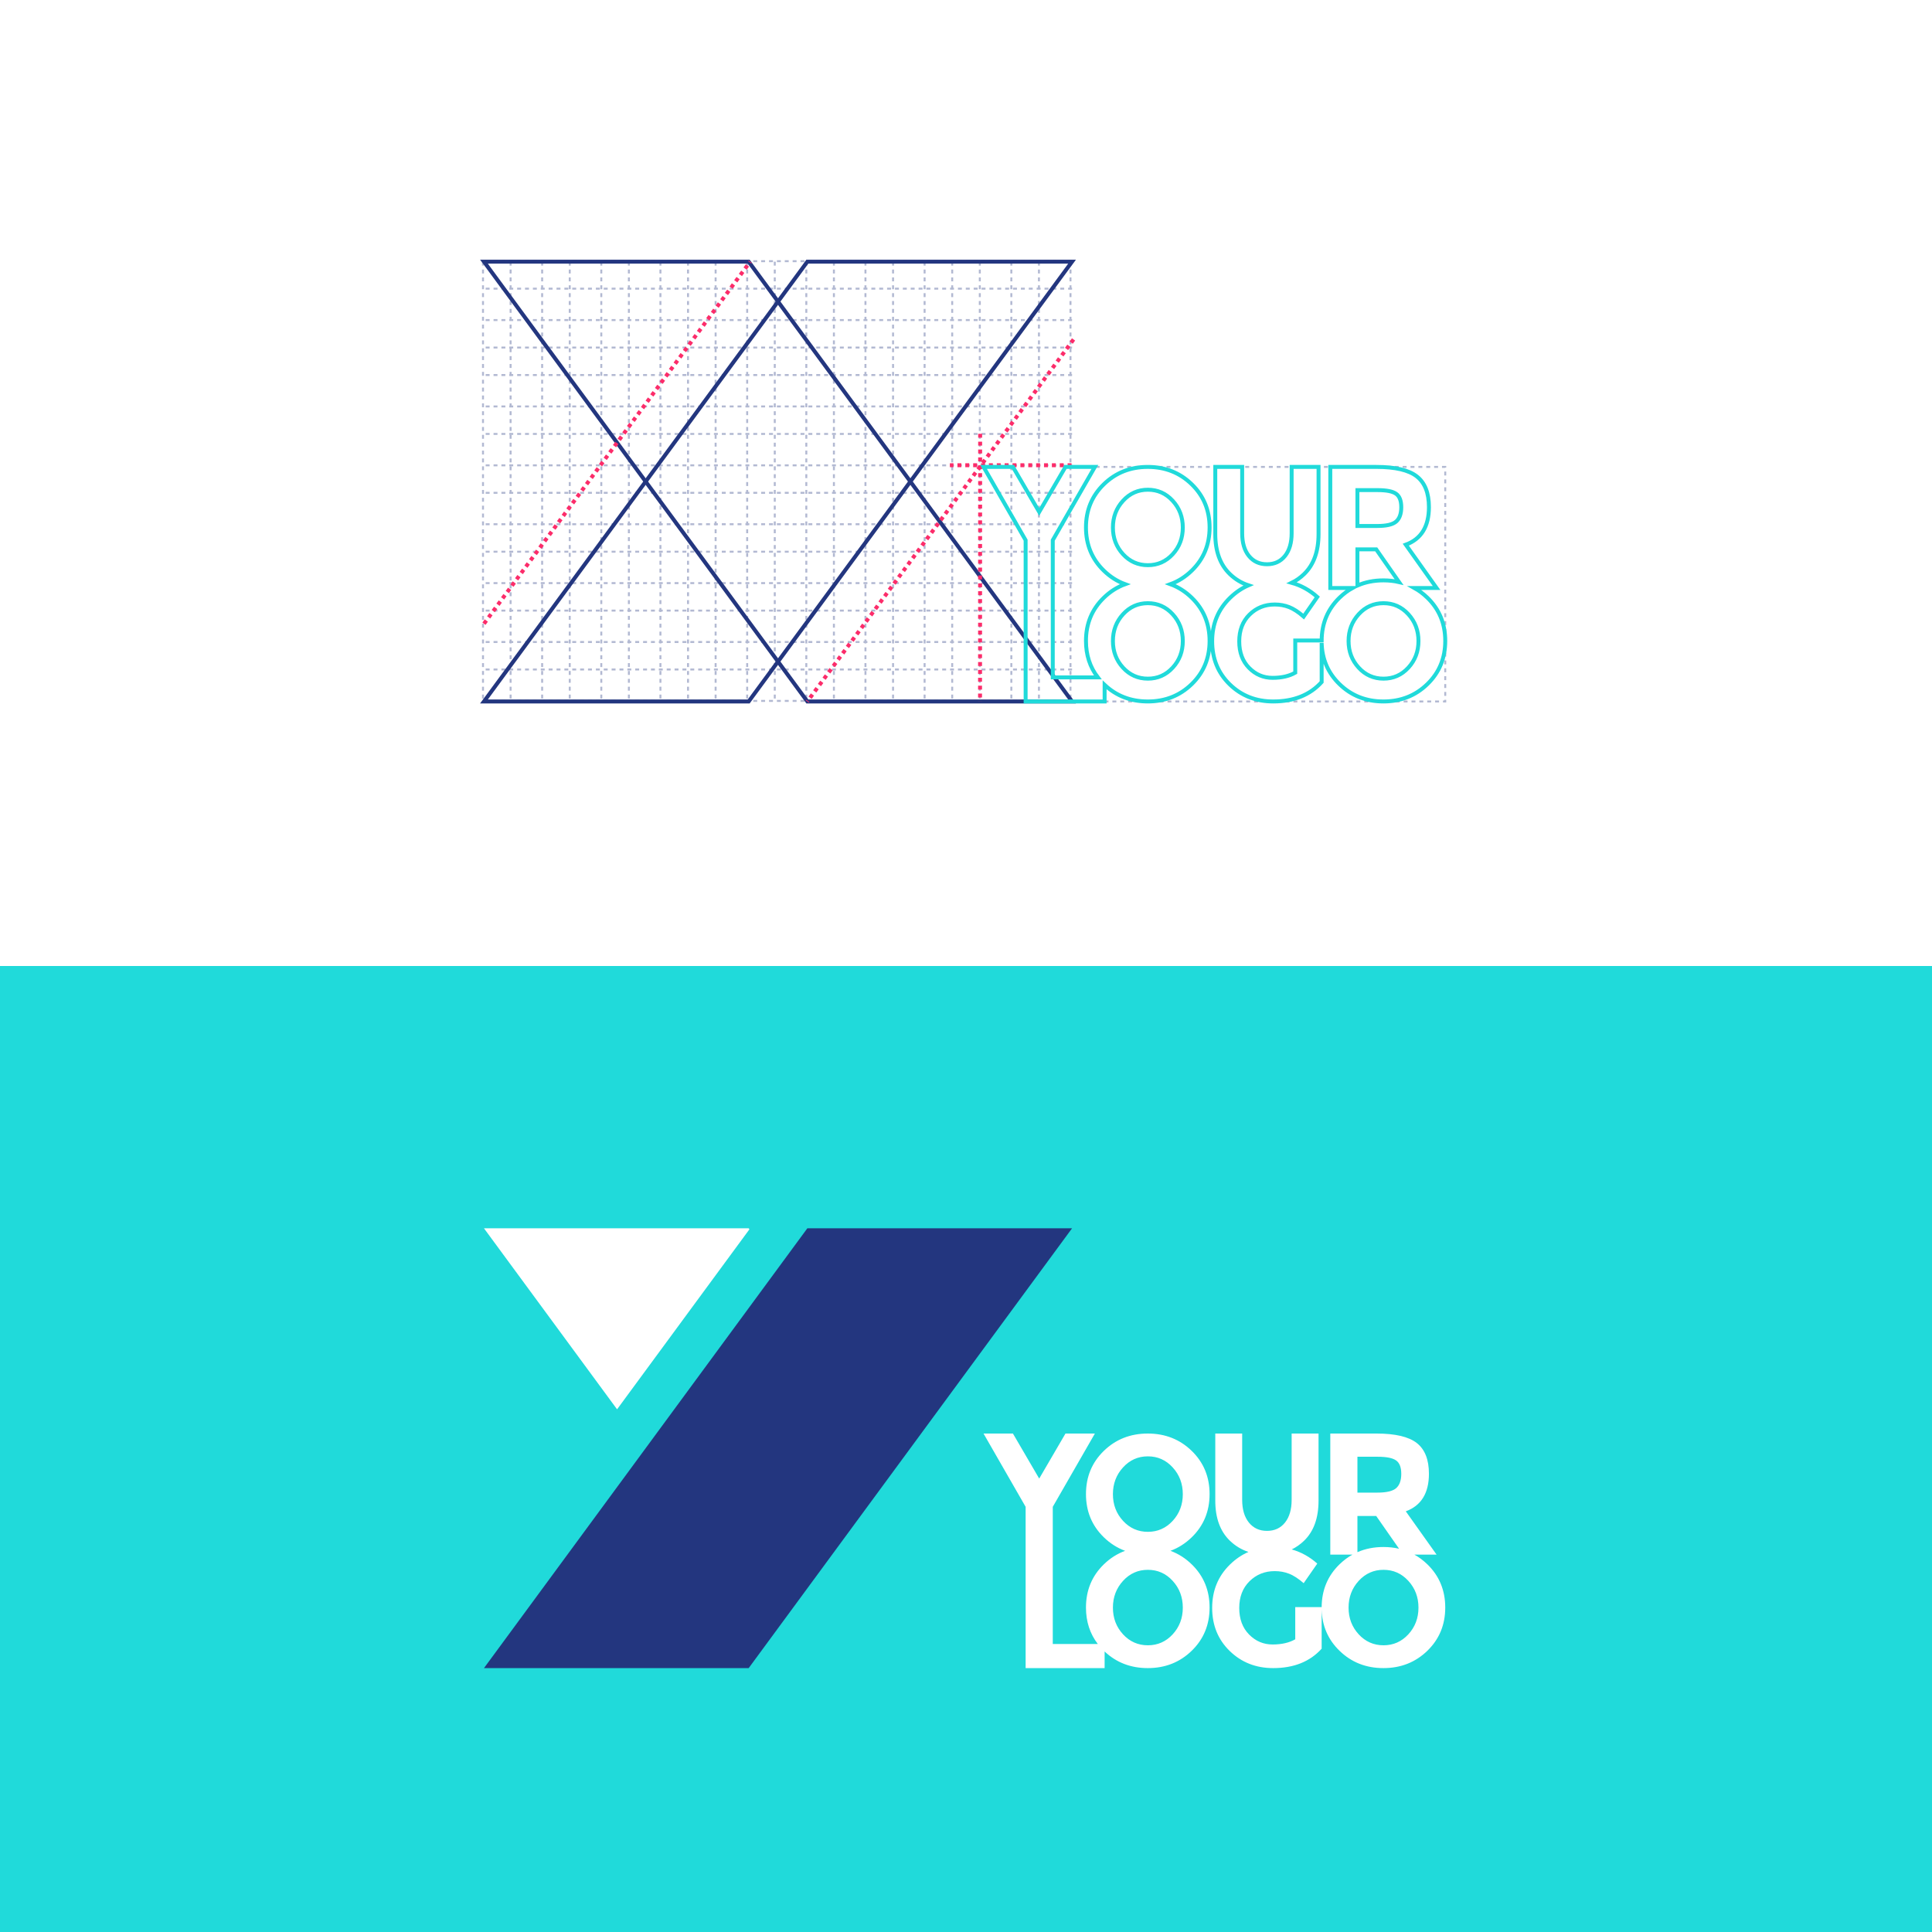 <?xml version="1.0" encoding="UTF-8" standalone="no"?>
<svg width="540px" height="540px" viewBox="0 0 540 540" version="1.1" xmlns="http://www.w3.org/2000/svg" xmlns:xlink="http://www.w3.org/1999/xlink">
    <rect x="0" y="0" width="540" height="540" fill="#333333" stroke="none"/>
    <!-- Generator: Sketch 42 (36781) - http://www.bohemiancoding.com/sketch -->
    <title>branding</title>
    <desc>Created with Sketch.</desc>
    <defs></defs>
    <g id="Services" stroke="none" stroke-width="1" fill="none" fill-rule="evenodd">
        <g id="branding">
            <rect id="Card-Copy-5" fill="#20DADA" transform="translate(270, 405) scale(-1, 1) translate(-270, -405) " x="0" y="270" width="540" height="270"></rect>
            <g id="Group-6" transform="translate(135, 343)">
                <polygon id="Fill-69" fill="#23367F" points="164.645 0.314 74.26 123.239 0.272 123.239 90.655 0.314"></polygon>
                <polygon id="Fill-72" fill="#FFFFFF" points="0.272 0.314 74.261 0.314 74.468 0.596 37.473 50.91"></polygon>
                <path d="M198.094,118.386 C194.767,121.62 190.672,123.239 185.808,123.239 C181.05,123.239 177.03,121.691 173.743,118.598 L173.743,123.239 L151.667,123.239 L151.667,91.524 L151.667,89.392 L151.667,78.161 L139.9,57.679 L148.117,57.679 L155.46,70.268 L162.803,57.679 L171.021,57.679 L159.253,78.161 L159.253,89.392 L159.253,91.524 L159.253,116.507 L171.845,116.507 C169.636,113.635 168.532,110.237 168.532,106.315 C168.532,101.502 170.195,97.478 173.521,94.244 C175.29,92.526 177.274,91.264 179.474,90.459 C177.274,89.653 175.29,88.391 173.521,86.673 C170.195,83.438 168.532,79.414 168.532,74.602 C168.532,69.789 170.195,65.765 173.521,62.531 C176.848,59.296 180.943,57.68 185.808,57.68 C190.672,57.68 194.767,59.296 198.094,62.531 C201.422,65.765 203.083,69.789 203.083,74.602 C203.083,79.414 201.422,83.438 198.094,86.673 C196.327,88.391 194.342,89.653 192.14,90.459 C194.342,91.264 196.327,92.526 198.094,94.244 C201.422,97.478 203.083,101.502 203.083,106.315 C203.083,111.128 201.422,115.152 198.094,118.386 L198.094,118.386 Z M195.598,106.338 C195.598,103.417 194.658,100.925 192.775,98.862 C190.892,96.799 188.577,95.769 185.831,95.769 C183.086,95.769 180.77,96.799 178.888,98.862 C177.005,100.925 176.064,103.417 176.064,106.338 C176.064,109.262 177.005,111.745 178.888,113.793 C180.77,115.84 183.086,116.862 185.831,116.862 C188.577,116.862 190.892,115.84 192.775,113.793 C194.658,111.745 195.598,109.262 195.598,106.338 L195.598,106.338 Z M195.598,74.625 C195.598,71.704 194.658,69.211 192.775,67.149 C190.892,65.086 188.577,64.054 185.831,64.054 C183.086,64.054 180.77,65.086 178.888,67.149 C177.005,69.211 176.064,71.704 176.064,74.625 C176.064,77.547 177.005,80.032 178.888,82.079 C180.77,84.126 183.086,85.149 185.831,85.149 C188.577,85.149 190.892,84.126 192.775,82.079 C194.658,80.032 195.598,77.547 195.598,74.625 L195.598,74.625 Z M227.026,106.199 L234.407,106.199 C234.433,101.438 236.09,97.453 239.388,94.244 C240.51,93.154 241.719,92.247 243.017,91.524 L236.82,91.524 L236.82,57.679 L249.705,57.679 C254.99,57.679 258.757,58.567 261.011,60.342 C263.264,62.118 264.39,64.974 264.39,68.912 C264.39,74.335 262.234,77.838 257.923,79.419 L266.53,91.524 L260.333,91.524 C261.629,92.247 262.839,93.154 263.961,94.244 C267.287,97.478 268.951,101.502 268.951,106.315 C268.951,111.128 267.287,115.152 263.961,118.386 C260.634,121.62 256.539,123.239 251.675,123.239 C246.81,123.239 242.715,121.62 239.388,118.386 C236.193,115.28 234.532,111.445 234.406,106.883 L234.407,117.808 C231.147,121.427 226.634,123.239 220.868,123.239 C216.041,123.239 211.991,121.646 208.716,118.463 C205.442,115.281 203.804,111.262 203.804,106.41 C203.804,101.556 205.472,97.507 208.811,94.262 C210.371,92.744 212.082,91.58 213.945,90.772 C211.984,90.125 210.249,89.074 208.745,87.621 C206.03,84.997 204.674,81.272 204.674,76.44 L204.674,57.679 L212.191,57.679 L212.191,76.201 C212.191,78.888 212.817,81.007 214.07,82.559 C215.323,84.109 217.009,84.885 219.129,84.885 C221.249,84.885 222.928,84.109 224.164,82.559 C225.401,81.007 226.019,78.888 226.019,76.201 L226.019,57.679 L233.536,57.679 L233.536,76.44 C233.536,81.302 232.188,85.037 229.488,87.644 C228.451,88.646 227.302,89.457 226.04,90.073 C228.657,90.804 231.039,92.122 233.185,94.028 L229.377,99.504 C227.904,98.225 226.548,97.343 225.31,96.859 C224.072,96.376 222.732,96.134 221.291,96.134 C218.502,96.134 216.151,97.078 214.239,98.966 C212.327,100.854 211.372,103.343 211.372,106.433 C211.372,109.522 212.289,111.995 214.123,113.852 C215.955,115.71 218.141,116.637 220.68,116.637 C223.219,116.637 225.334,116.154 227.026,115.186 L227.026,106.199 Z M249.949,74.191 C252.541,74.191 254.308,73.77 255.249,72.931 C256.189,72.091 256.659,70.761 256.659,68.936 C256.659,67.113 256.172,65.862 255.199,65.185 C254.228,64.506 252.526,64.167 250.094,64.167 L244.404,64.167 L244.404,74.191 L249.949,74.191 Z M256.042,89.875 L249.657,80.727 L244.404,80.727 L244.404,90.835 C246.601,89.875 249.023,89.393 251.675,89.393 C253.206,89.393 254.662,89.553 256.042,89.875 L256.042,89.875 Z M261.466,106.338 C261.466,103.417 260.524,100.925 258.641,98.862 C256.758,96.799 254.444,95.769 251.699,95.769 C248.951,95.769 246.637,96.799 244.755,98.862 C242.873,100.925 241.929,103.417 241.929,106.338 C241.929,109.262 242.873,111.745 244.755,113.793 C246.637,115.84 248.951,116.862 251.699,116.862 C254.444,116.862 256.758,115.84 258.641,113.793 C260.524,111.745 261.466,109.262 261.466,106.338 L261.466,106.338 Z" id="Fill-74" fill="#FFFFFF"></path>
            </g>
            <rect id="Card-Copy-5" fill="#FFFFFF" transform="translate(270, 135) scale(-1, 1) translate(-270, -135) " x="0" y="0" width="540" height="270"></rect>
            <g id="Page-1" transform="translate(135, 73)">
                <g id="Group-4" stroke="#23367F" stroke-width="0.55" opacity="0.349" stroke-dasharray="1.1,1.1">
                    <polyline id="Stroke-1" points="164.645 57.503 268.951 57.503 268.951 123.063 164.432 123.063"></polyline>
                    <path d="M164.204,0.138 L164.204,123.063" id="Stroke-3"></path>
                    <path d="M73.837,0.138 L73.837,123.063" id="Stroke-5"></path>
                    <path d="M81.551,0.138 L81.551,123.063" id="Stroke-7"></path>
                    <path d="M65.02,0.138 L65.02,123.063" id="Stroke-9"></path>
                    <path d="M49.592,0.138 L49.592,123.063" id="Stroke-11"></path>
                    <path d="M57.306,0.138 L57.306,123.063" id="Stroke-13"></path>
                    <path d="M40.776,0.138 L40.776,123.063" id="Stroke-15"></path>
                    <path d="M24.245,0.138 L24.245,123.063" id="Stroke-17"></path>
                    <path d="M33.061,0.138 L33.061,123.063" id="Stroke-19"></path>
                    <path d="M16.531,0.138 L16.531,123.063" id="Stroke-21"></path>
                    <path d="M7.714,0.138 L7.714,123.063" id="Stroke-23"></path>
                    <path d="M155.388,0.138 L155.388,123.063" id="Stroke-25"></path>
                    <path d="M147.673,0.138 L147.673,123.063" id="Stroke-27"></path>
                    <path d="M131.143,0.138 L131.143,123.063" id="Stroke-29"></path>
                    <path d="M138.857,0.138 L138.857,123.063" id="Stroke-31"></path>
                    <path d="M123.429,0.138 L123.429,123.063" id="Stroke-33"></path>
                    <path d="M106.898,0.138 L106.898,123.063" id="Stroke-35"></path>
                    <path d="M114.612,0.138 L114.612,123.063" id="Stroke-37"></path>
                    <path d="M98.082,0.138 L98.082,123.063" id="Stroke-39"></path>
                    <path d="M90.367,0.138 L90.367,123.063" id="Stroke-43"></path>
                    <path d="M0,0.138 L0,123.063" id="Stroke-45"></path>
                    <path d="M164.645,73.522 L0.484,73.522" id="Stroke-47"></path>
                    <path d="M164.645,81.204 L0.484,81.204" id="Stroke-49"></path>
                    <path d="M164.645,64.743 L0.484,64.743" id="Stroke-51"></path>
                    <path d="M164.645,48.283 L0.484,48.283" id="Stroke-53"></path>
                    <path d="M164.645,57.062 L0.484,57.062" id="Stroke-55"></path>
                    <path d="M164.645,40.602 L0.484,40.602" id="Stroke-57"></path>
                    <path d="M164.645,24.142 L0.484,24.142" id="Stroke-59"></path>
                    <path d="M164.645,31.823 L0.484,31.823" id="Stroke-61"></path>
                    <path d="M164.645,16.46 L0.484,16.46" id="Stroke-63"></path>
                    <path d="M164.645,0 L0.484,0" id="Stroke-65"></path>
                    <path d="M164.645,7.681 L0.484,7.681" id="Stroke-67"></path>
                    <path d="M164.645,122.903 L0.484,122.903" id="Stroke-69"></path>
                    <path d="M164.645,106.442 L0.484,106.442" id="Stroke-72"></path>
                    <path d="M164.645,114.124 L0.484,114.124" id="Stroke-74"></path>
                    <path d="M164.645,97.664 L0.484,97.664" id="Stroke-76"></path>
                    <path d="M164.645,89.982 L0.484,89.982" id="Stroke-80"></path>
                </g>
                <polygon id="Stroke-82" stroke="#23367F" stroke-width="1.1" points="164.645 0.138 74.26 123.063 0.272 123.063 90.655 0.138"></polygon>
                <polygon id="Stroke-84" stroke="#23367F" stroke-width="1.1" points="0.272 0.138 90.656 123.063 164.644 123.063 74.261 0.138"></polygon>
                <path d="M0.272,101.33 L74.676,0.138" id="Stroke-86" stroke="#FC2C6A" stroke-width="1.1" stroke-dasharray="1.1"></path>
                <path d="M165.06,21.87 L90.655,123.063" id="Stroke-88" stroke="#FC2C6A" stroke-width="1.1" stroke-dasharray="1.1"></path>
                <path d="M138.955,48.247 L138.923,123.063" id="Stroke-88-Copy" stroke="#FC2C6A" stroke-width="1.1" stroke-dasharray="1.1"></path>
                <path d="M164.503,57.033 L130.497,57.033" id="Stroke-88-Copy-2" stroke="#FC2C6A" stroke-width="1.1" stroke-dasharray="1.1"></path>
                <path d="M198.094,118.21 C194.767,121.445 190.672,123.061 185.808,123.061 C181.05,123.061 177.03,121.515 173.743,118.422 L173.743,123.061 L151.667,123.061 L151.667,91.348 L151.667,89.217 L151.667,77.985 L139.9,57.503 L148.117,57.503 L155.46,70.091 L162.803,57.503 L171.021,57.503 L159.253,77.985 L159.253,89.217 L159.253,91.348 L159.253,116.331 L171.845,116.331 C169.636,113.457 168.532,110.061 168.532,106.139 C168.532,101.326 170.195,97.303 173.521,94.068 C175.29,92.35 177.274,91.088 179.474,90.283 C177.274,89.477 175.29,88.215 173.521,86.497 C170.195,83.262 168.532,79.238 168.532,74.426 C168.532,69.613 170.195,65.589 173.521,62.355 C176.848,59.12 180.943,57.504 185.808,57.504 C190.672,57.504 194.767,59.12 198.094,62.355 C201.422,65.589 203.083,69.613 203.083,74.426 C203.083,79.238 201.422,83.262 198.094,86.497 C196.327,88.215 194.342,89.477 192.14,90.283 C194.342,91.088 196.327,92.35 198.094,94.068 C201.422,97.303 203.083,101.326 203.083,106.139 C203.083,110.952 201.422,114.976 198.094,118.21 Z M195.598,106.162 C195.598,103.241 194.658,100.749 192.775,98.686 C190.892,96.623 188.577,95.593 185.831,95.593 C183.086,95.593 180.77,96.623 178.888,98.686 C177.005,100.749 176.064,103.241 176.064,106.162 C176.064,109.086 177.005,111.569 178.888,113.615 C180.77,115.663 183.086,116.687 185.831,116.687 C188.577,116.687 190.892,115.663 192.775,113.615 C194.658,111.569 195.598,109.086 195.598,106.162 Z M195.598,74.449 C195.598,71.527 194.658,69.035 192.775,66.973 C190.892,64.91 188.577,63.878 185.831,63.878 C183.086,63.878 180.77,64.91 178.888,66.973 C177.005,69.035 176.064,71.527 176.064,74.449 C176.064,77.371 177.005,79.856 178.888,81.902 C180.77,83.95 183.086,84.972 185.831,84.972 C188.577,84.972 190.892,83.95 192.775,81.902 C194.658,79.856 195.598,77.371 195.598,74.449 Z M227.026,106.023 L234.407,106.023 C234.433,101.261 236.09,97.277 239.388,94.068 C240.51,92.978 241.719,92.071 243.017,91.348 L236.82,91.348 L236.82,57.503 L249.705,57.503 C254.99,57.503 258.757,58.39 261.011,60.166 C263.264,61.941 264.39,64.798 264.39,68.736 C264.39,74.159 262.234,77.662 257.923,79.243 L266.53,91.348 L260.333,91.348 C261.629,92.071 262.839,92.978 263.961,94.068 C267.287,97.303 268.951,101.326 268.951,106.139 C268.951,110.952 267.287,114.976 263.961,118.21 C260.634,121.445 256.539,123.061 251.675,123.061 C246.81,123.061 242.715,121.445 239.388,118.21 C236.193,115.103 234.532,111.269 234.406,106.706 L234.407,117.632 C231.147,121.252 226.634,123.061 220.868,123.061 C216.041,123.061 211.991,121.47 208.716,118.287 C205.442,115.103 203.804,111.086 203.804,106.232 C203.804,101.38 205.472,97.331 208.811,94.086 C210.371,92.567 212.082,91.404 213.945,90.596 C211.984,89.949 210.249,88.898 208.745,87.445 C206.03,84.821 204.674,81.094 204.674,76.264 L204.674,57.503 L212.191,57.503 L212.191,76.025 C212.191,78.711 212.817,80.831 214.07,82.383 C215.323,83.933 217.009,84.709 219.129,84.709 C221.249,84.709 222.928,83.933 224.164,82.383 C225.401,80.831 226.019,78.711 226.019,76.025 L226.019,57.503 L233.536,57.503 L233.536,76.264 C233.536,81.126 232.188,84.861 229.488,87.468 C228.451,88.471 227.302,89.281 226.04,89.897 C228.657,90.628 231.039,91.945 233.185,93.851 L229.377,99.328 C227.904,98.048 226.548,97.167 225.31,96.683 C224.072,96.199 222.732,95.958 221.291,95.958 C218.502,95.958 216.151,96.902 214.239,98.79 C212.327,100.678 211.372,103.166 211.372,106.257 C211.372,109.346 212.289,111.819 214.123,113.676 C215.955,115.534 218.141,116.461 220.68,116.461 C223.219,116.461 225.334,115.978 227.026,115.01 L227.026,106.023 Z M249.949,74.014 C252.541,74.014 254.308,73.594 255.249,72.755 C256.189,71.915 256.659,70.584 256.659,68.76 C256.659,66.937 256.172,65.686 255.199,65.008 C254.228,64.329 252.526,63.991 250.094,63.991 L244.404,63.991 L244.404,74.014 L249.949,74.014 Z M256.042,89.699 L249.657,80.551 L244.404,80.551 L244.404,90.659 C246.601,89.698 249.023,89.217 251.675,89.217 C253.206,89.217 254.662,89.377 256.042,89.699 Z M261.466,106.162 C261.466,103.241 260.524,100.749 258.641,98.686 C256.758,96.623 254.444,95.593 251.699,95.593 C248.951,95.593 246.637,96.623 244.755,98.686 C242.873,100.749 241.929,103.241 241.929,106.162 C241.929,109.086 242.873,111.569 244.755,113.615 C246.637,115.663 248.951,116.687 251.699,116.687 C254.444,116.687 256.758,115.663 258.641,113.615 C260.524,111.569 261.466,109.086 261.466,106.162 Z" id="Stroke-90" stroke="#20DADA" stroke-width="1.1"></path>
            </g>
        </g>
    </g>
</svg>